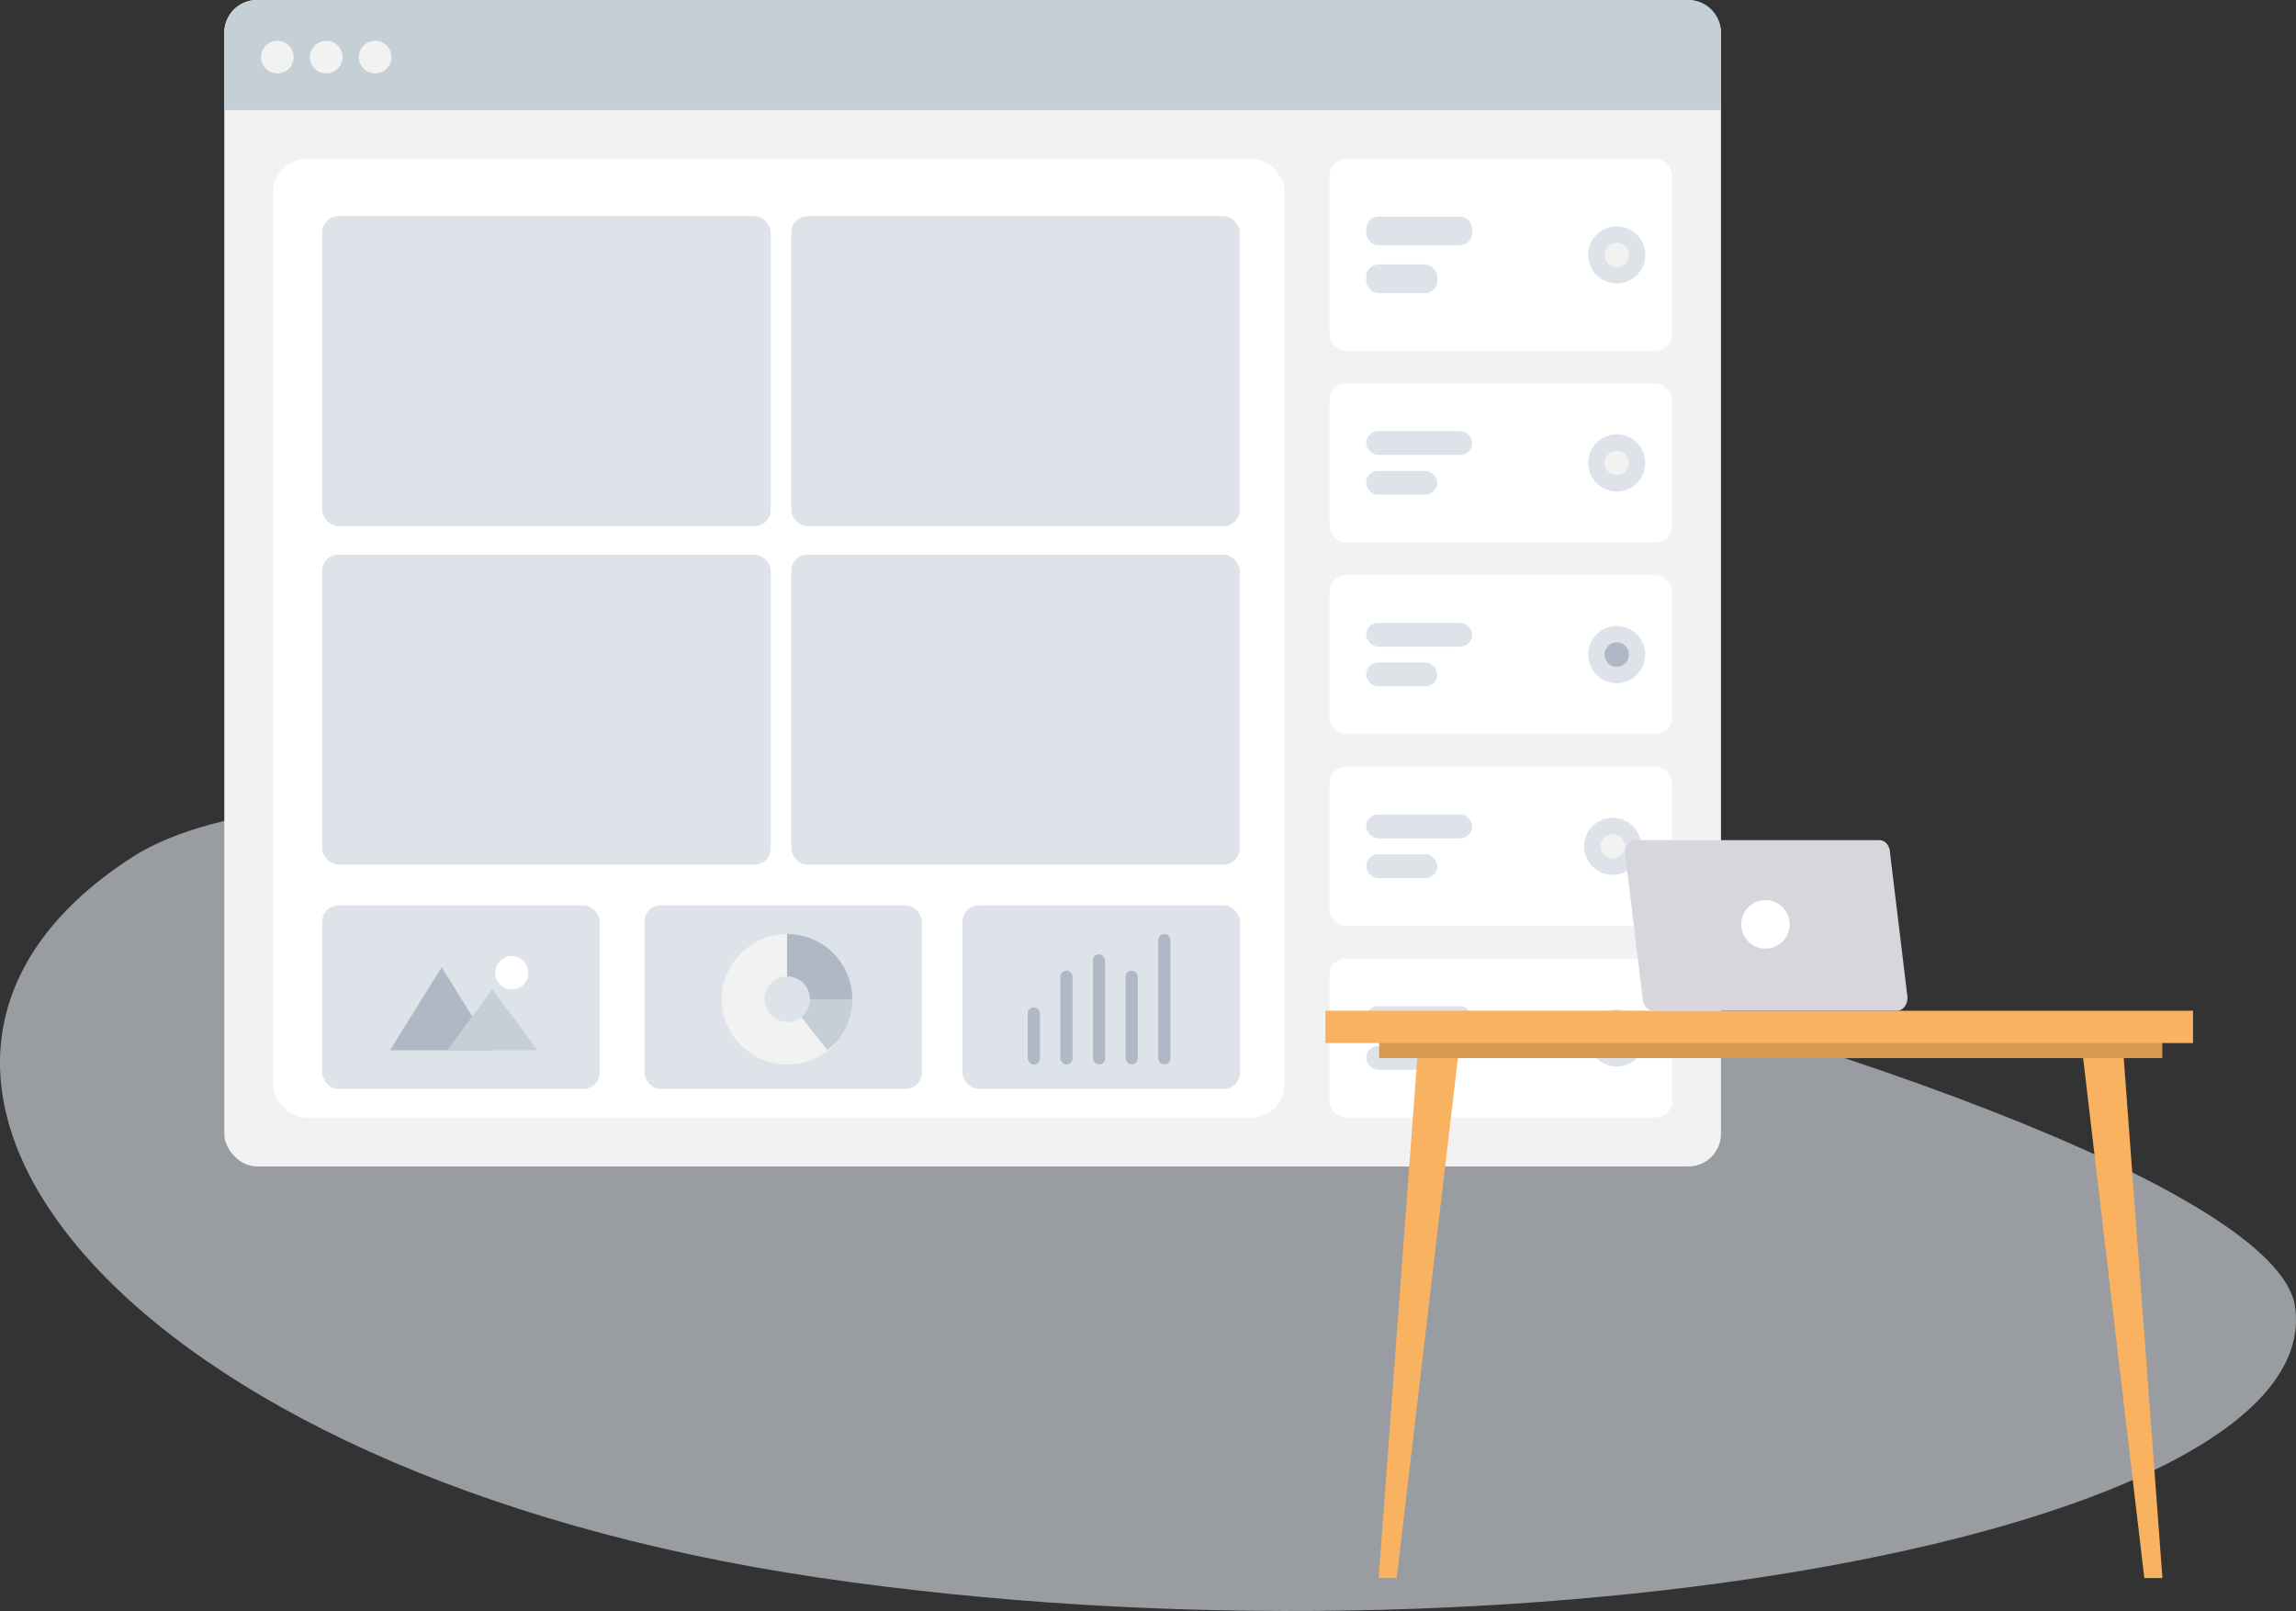 <svg width="563" height="395" viewBox="0 0 563 395" fill="none" xmlns="http://www.w3.org/2000/svg">
<rect x="0" y="0" width="563" height="395" fill="#333333" stroke="none"/>
<g opacity="0.6">
<path fill-rule="evenodd" clip-rule="evenodd" d="M562.754 320.292C570.961 375.845 371.935 412.081 200.629 386.793C29.322 361.505 -49.265 262.753 32.479 210.134C114.224 157.515 554.548 264.739 562.754 320.292Z" fill="#DDE3E9"/>
</g>
<rect x="55" width="367" height="286" rx="8" fill="#F2F2F2"/>
<path d="M55 8C55 3.582 58.582 0 63 0H414C418.418 0 422 3.582 422 8V27H55V8Z" fill="#C5CFD6"/>
<path fill-rule="evenodd" clip-rule="evenodd" d="M68 18C70.209 18 72 16.209 72 14C72 11.791 70.209 10 68 10C65.791 10 64 11.791 64 14C64 16.209 65.791 18 68 18Z" fill="#F2F2F2"/>
<path fill-rule="evenodd" clip-rule="evenodd" d="M80 18C82.209 18 84 16.209 84 14C84 11.791 82.209 10 80 10C77.791 10 76 11.791 76 14C76 16.209 77.791 18 80 18Z" fill="#F2F2F2"/>
<path fill-rule="evenodd" clip-rule="evenodd" d="M92 18C94.209 18 96 16.209 96 14C96 11.791 94.209 10 92 10C89.791 10 88 11.791 88 14C88 16.209 89.791 18 92 18Z" fill="#F2F2F2"/>
<rect x="67" y="39" width="248" height="235" rx="8" fill="white"/>
<rect x="79" y="222" width="68.063" height="45" rx="4" fill="#DDE3E9"/>
<rect x="158" y="222" width="68.063" height="45" rx="4" fill="#DDE3E9"/>
<rect x="236" y="222" width="68.063" height="45" rx="4" fill="#DDE3E9"/>
<rect x="326" y="39" width="84" height="47" rx="4" fill="white"/>
<g clip-path="url(#clip0)">
<rect x="335" y="53.1" width="26" height="7.05" rx="3" fill="#DDE3E9"/>
<rect x="335" y="64.85" width="17.452" height="7.05" rx="3" fill="#DDE3E9"/>
</g>
<path fill-rule="evenodd" clip-rule="evenodd" d="M396.435 69.5C400.301 69.5 403.435 66.366 403.435 62.5C403.435 58.634 400.301 55.5 396.435 55.5C392.569 55.5 389.435 58.634 389.435 62.5C389.435 66.366 392.569 69.5 396.435 69.5Z" fill="#DDE3E9"/>
<path fill-rule="evenodd" clip-rule="evenodd" d="M396.435 65.5C398.092 65.5 399.435 64.157 399.435 62.5C399.435 60.843 398.092 59.5 396.435 59.5C394.778 59.5 393.435 60.843 393.435 62.5C393.435 64.157 394.778 65.5 396.435 65.5Z" fill="#F2F2F2"/>
<rect x="326" y="94" width="84" height="39" rx="4" fill="white"/>
<g clip-path="url(#clip1)">
<rect x="335" y="105.7" width="26" height="5.85" rx="2.925" fill="#DDE3E9"/>
<rect x="335" y="115.45" width="17.452" height="5.85" rx="2.925" fill="#DDE3E9"/>
</g>
<path fill-rule="evenodd" clip-rule="evenodd" d="M396.435 120.5C400.301 120.5 403.435 117.366 403.435 113.5C403.435 109.634 400.301 106.5 396.435 106.5C392.569 106.5 389.435 109.634 389.435 113.5C389.435 117.366 392.569 120.5 396.435 120.5Z" fill="#DDE3E9"/>
<path fill-rule="evenodd" clip-rule="evenodd" d="M396.435 116.5C398.092 116.5 399.435 115.157 399.435 113.5C399.435 111.843 398.092 110.5 396.435 110.5C394.778 110.5 393.435 111.843 393.435 113.5C393.435 115.157 394.778 116.5 396.435 116.5Z" fill="#F2F2F2"/>
<rect x="326" y="141" width="84" height="39" rx="4" fill="white"/>
<g clip-path="url(#clip2)">
<rect x="335" y="152.7" width="26" height="5.85" rx="2.925" fill="#DDE3E9"/>
<rect x="335" y="162.45" width="17.452" height="5.85" rx="2.925" fill="#DDE3E9"/>
</g>
<path fill-rule="evenodd" clip-rule="evenodd" d="M396.435 167.5C400.301 167.5 403.435 164.366 403.435 160.5C403.435 156.634 400.301 153.5 396.435 153.5C392.569 153.5 389.435 156.634 389.435 160.5C389.435 164.366 392.569 167.5 396.435 167.5Z" fill="#DDE3E9"/>
<path fill-rule="evenodd" clip-rule="evenodd" d="M396.435 163.5C398.092 163.5 399.435 162.157 399.435 160.5C399.435 158.843 398.092 157.5 396.435 157.5C394.778 157.5 393.435 158.843 393.435 160.5C393.435 162.157 394.778 163.5 396.435 163.5Z" fill="#AFB9C5"/>
<rect x="326" y="235" width="84" height="39" rx="4" fill="white"/>
<g clip-path="url(#clip3)">
<rect x="335" y="246.7" width="26" height="5.85" rx="2.925" fill="#DDE3E9"/>
<rect x="335" y="256.45" width="17.452" height="5.85" rx="2.925" fill="#DDE3E9"/>
</g>
<path fill-rule="evenodd" clip-rule="evenodd" d="M396.435 261.5C400.301 261.5 403.435 258.366 403.435 254.5C403.435 250.634 400.301 247.5 396.435 247.5C392.569 247.5 389.435 250.634 389.435 254.5C389.435 258.366 392.569 261.5 396.435 261.5Z" fill="#DDE3E9"/>
<path fill-rule="evenodd" clip-rule="evenodd" d="M396.435 257.5C398.092 257.5 399.435 256.157 399.435 254.5C399.435 252.843 398.092 251.5 396.435 251.5C394.778 251.5 393.435 252.843 393.435 254.5C393.435 256.157 394.778 257.5 396.435 257.5Z" fill="#F2F2F2"/>
<rect x="326" y="188" width="84" height="39" rx="4" fill="white"/>
<g clip-path="url(#clip4)">
<rect x="335" y="199.7" width="26" height="5.85" rx="2.925" fill="#DDE3E9"/>
<rect x="335" y="209.45" width="17.452" height="5.85" rx="2.925" fill="#DDE3E9"/>
</g>
<path fill-rule="evenodd" clip-rule="evenodd" d="M395.435 214.5C399.301 214.5 402.435 211.366 402.435 207.5C402.435 203.634 399.301 200.5 395.435 200.5C391.569 200.5 388.435 203.634 388.435 207.5C388.435 211.366 391.569 214.5 395.435 214.5Z" fill="#DDE3E9"/>
<path fill-rule="evenodd" clip-rule="evenodd" d="M395.435 210.5C397.092 210.5 398.435 209.157 398.435 207.5C398.435 205.843 397.092 204.5 395.435 204.5C393.778 204.5 392.435 205.843 392.435 207.5C392.435 209.157 393.778 210.5 395.435 210.5Z" fill="#F2F2F2"/>
<rect x="79" y="136" width="110" height="76" rx="4" fill="#DDE3E9"/>
<rect x="194" y="136" width="110" height="76" rx="4" fill="#DDE3E9"/>
<path fill-rule="evenodd" clip-rule="evenodd" d="M197.209 248.829C196.181 249.917 194.725 250.6 193.104 250.6C189.991 250.6 187.468 248.093 187.468 245C187.468 241.907 189.991 239.4 193.104 239.4V229C184.249 229 177 236.202 177 245C177 253.798 184.249 261 193.104 261C197.756 261 201.96 259.045 204.826 255.934L197.209 248.829Z" fill="#F2F2F2"/>
<path fill-rule="evenodd" clip-rule="evenodd" d="M193 229V239.4C196.093 239.4 198.6 241.907 198.6 245H209C209 236.202 201.798 229 193 229Z" fill="#AFB9C5"/>
<path fill-rule="evenodd" clip-rule="evenodd" d="M198.616 245C198.616 246.778 197.778 248.358 196.478 249.378L202.875 257.522C206.599 254.606 209 250.087 209 245H198.616Z" fill="#C5CFD6"/>
<rect x="252" y="247" width="3" height="14" rx="1.5" fill="#AFB9C5"/>
<rect x="260" y="238" width="3" height="23" rx="1.5" fill="#AFB9C5"/>
<rect x="268" y="234" width="3" height="27" rx="1.5" fill="#AFB9C5"/>
<rect x="276" y="238" width="3" height="23" rx="1.5" fill="#AFB9C5"/>
<rect x="284" y="229" width="3" height="32" rx="1.5" fill="#AFB9C5"/>
<rect x="79" y="53" width="110" height="76" rx="4" fill="#DDE3E9"/>
<rect x="194" y="53" width="110" height="76" rx="4" fill="#DDE3E9"/>
<path fill-rule="evenodd" clip-rule="evenodd" d="M347.899 254.575L338.047 386.927H342.49L358.042 254.735L347.899 254.575Z" fill="#F9B25F"/>
<path fill-rule="evenodd" clip-rule="evenodd" d="M520.395 254.575L530.248 386.927H525.805L510.253 254.735L520.395 254.575Z" fill="#F9B25F"/>
<rect x="338.179" y="254.427" width="192.039" height="5.015" fill="#D8984D"/>
<rect x="325" y="247.826" width="212.75" height="7.921" fill="#F9B25F"/>
<path fill-rule="evenodd" clip-rule="evenodd" d="M401.054 206H460.904C462.315 206 463.469 207.457 463.469 209.238L467.744 244.588C467.744 246.369 466.59 247.826 465.179 247.826H405.329C403.918 247.826 402.764 246.369 402.764 244.588L398.489 209.238C398.489 207.457 399.643 206 401.054 206Z" fill="#D8D6DD"/>
<path fill-rule="evenodd" clip-rule="evenodd" d="M432.901 232.593C436.182 232.593 438.842 229.933 438.842 226.652C438.842 223.371 436.182 220.711 432.901 220.711C429.62 220.711 426.96 223.371 426.96 226.652C426.96 229.933 429.62 232.593 432.901 232.593Z" fill="white"/>
<path fill-rule="evenodd" clip-rule="evenodd" d="M113.73 252.531C113.728 252.535 113.726 252.54 113.723 252.545C113.726 252.541 113.73 252.522 113.73 252.531Z" fill="#C5CFD6"/>
<path fill-rule="evenodd" clip-rule="evenodd" d="M113.726 252.538C113.726 252.538 113.725 252.54 113.725 252.542C113.725 252.538 113.733 252.524 113.726 252.538Z" fill="#C5CFD6"/>
<path fill-rule="evenodd" clip-rule="evenodd" d="M113.757 252.461C113.751 252.479 113.742 252.496 113.735 252.514C113.739 252.505 113.742 252.498 113.746 252.489C113.652 252.724 113.712 252.571 113.757 252.461Z" fill="#C5CFD6"/>
<path fill-rule="evenodd" clip-rule="evenodd" d="M113.737 252.515C113.733 252.524 113.729 252.533 113.726 252.541C113.7 252.592 113.737 252.515 113.737 252.515Z" fill="#C5CFD6"/>
<path fill-rule="evenodd" clip-rule="evenodd" d="M113.726 252.538C113.726 252.537 113.726 252.537 113.727 252.536C113.726 252.537 113.726 252.537 113.726 252.538Z" fill="#C5CFD6"/>
<path fill-rule="evenodd" clip-rule="evenodd" d="M113.722 252.544C113.716 252.555 113.747 252.503 113.722 252.544V252.544Z" fill="#C5CFD6"/>
<path fill-rule="evenodd" clip-rule="evenodd" d="M113.726 252.538L113.727 252.536C113.727 252.537 113.727 252.538 113.726 252.538Z" fill="#C5CFD6"/>
<rect x="92" y="229" width="43" height="28.516" rx="4" fill="#DDE3E9"/>
<path fill-rule="evenodd" clip-rule="evenodd" d="M108.295 237.147L95.621 257.516H120.968L108.295 237.147Z" fill="#AFB9C5"/>
<path fill-rule="evenodd" clip-rule="evenodd" d="M120.742 242.579L109.653 257.516H131.832L120.742 242.579Z" fill="#C5CFD6"/>
<path fill-rule="evenodd" clip-rule="evenodd" d="M125.495 242.579C127.744 242.579 129.568 240.755 129.568 238.505C129.568 236.255 127.744 234.432 125.495 234.432C123.245 234.432 121.421 236.255 121.421 238.505C121.421 240.755 123.245 242.579 125.495 242.579Z" fill="white"/>
<defs>
<clipPath id="clip0">
<rect width="26" height="19" fill="white" transform="translate(335 53.1)"/>
</clipPath>
<clipPath id="clip1">
<rect width="26" height="16" fill="white" transform="translate(335 105.7)"/>
</clipPath>
<clipPath id="clip2">
<rect width="26" height="16" fill="white" transform="translate(335 152.7)"/>
</clipPath>
<clipPath id="clip3">
<rect width="26" height="16" fill="white" transform="translate(335 246.7)"/>
</clipPath>
<clipPath id="clip4">
<rect width="26" height="16" fill="white" transform="translate(335 199.7)"/>
</clipPath>
</defs>
</svg>

